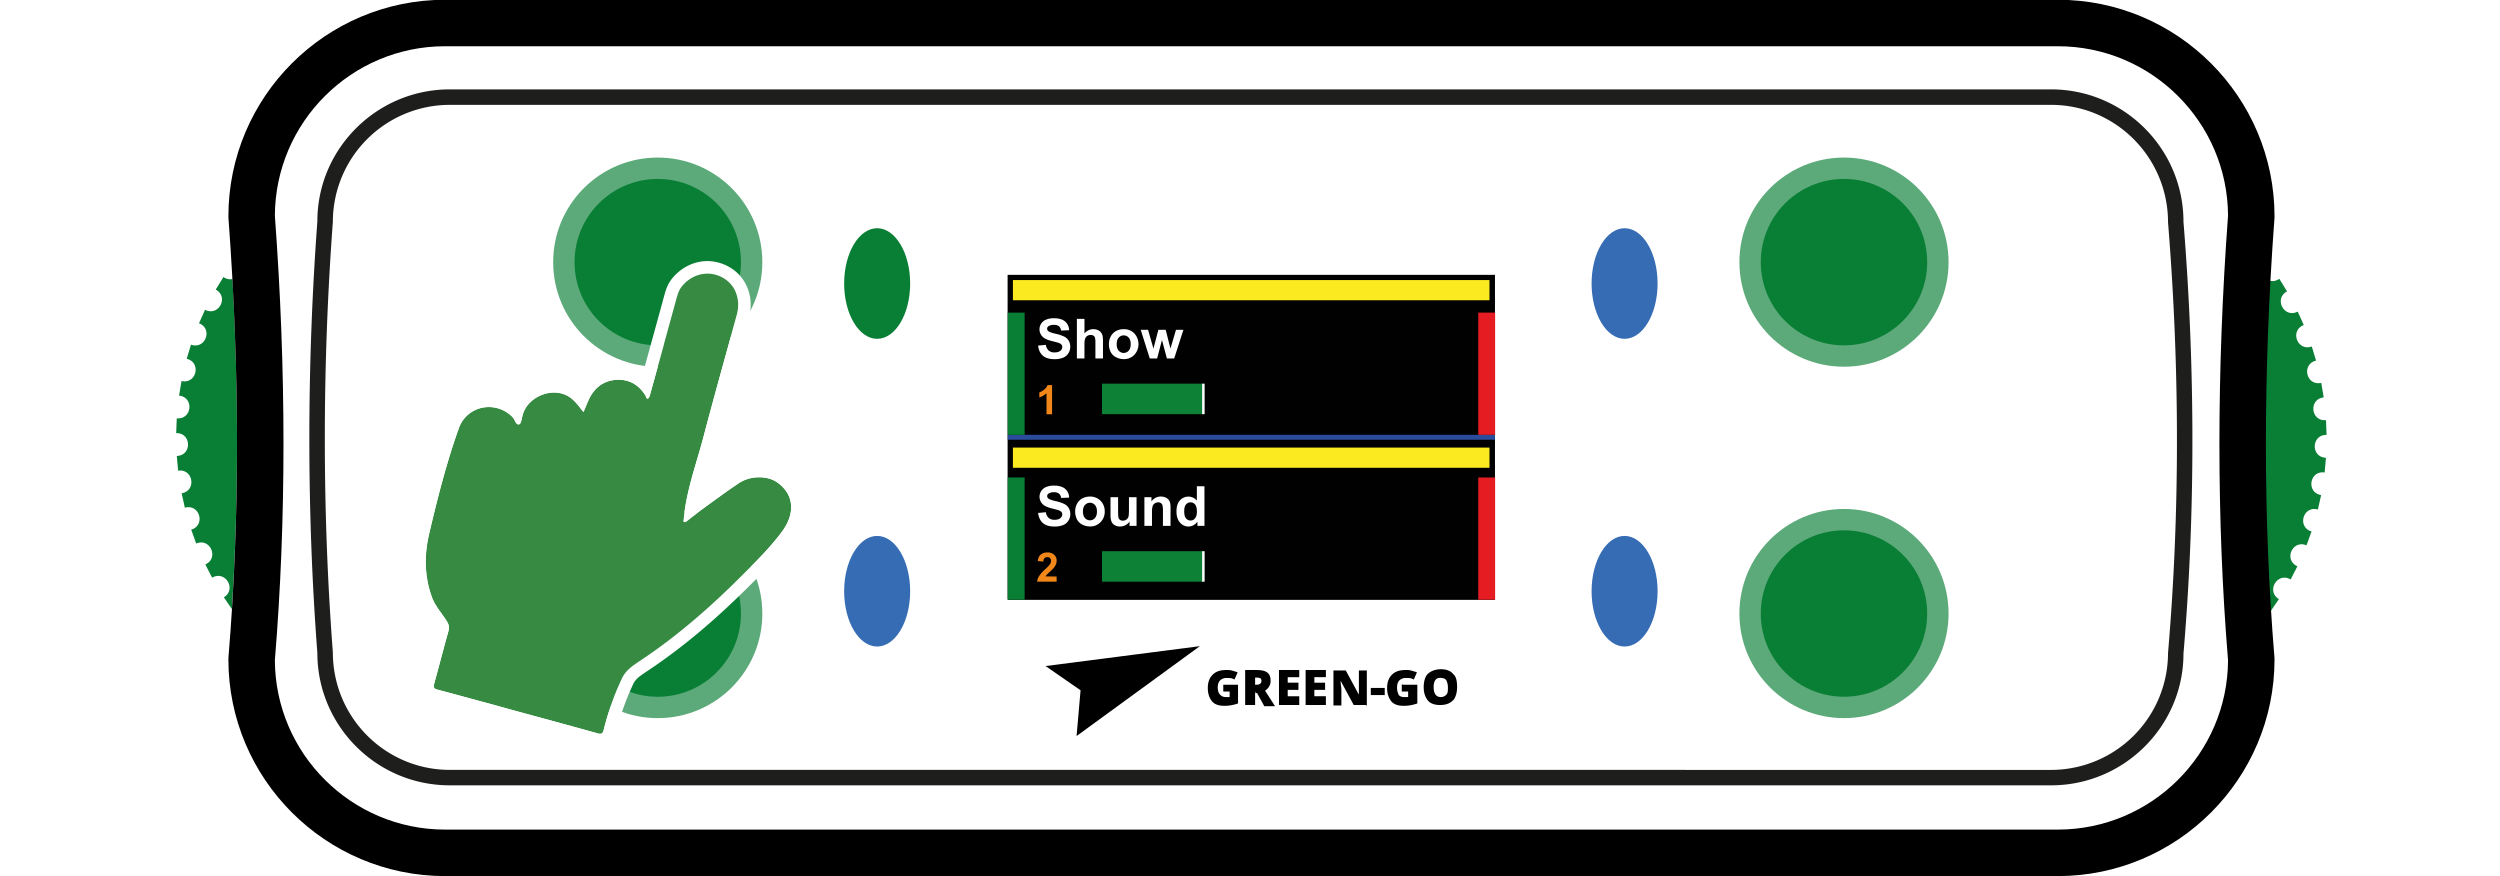 <svg xmlns="http://www.w3.org/2000/svg" xmlns:xlink="http://www.w3.org/1999/xlink" width="2714.61" height="951.53" viewBox="0 0 2714.61 951.53"><defs><style>.a,.c{fill:#097e35;}.b{fill:#1e1e1c;}.c{opacity:0.66;}.d{fill:#366cb4;}.e{fill:#1d1d1b;}.f{fill:#010101;}.g{fill:#fcea21;}.h{isolation:isolate;}.i{fill:#fff;}.j{fill:#f18619;}.k{fill:#0d8136;}.l{fill:#2b4b9b;}.m{fill:#e51d23;}.n{filter:url(#a);}.o{fill:#368a41;}</style><filter id="a" x="-40%" y="-40%" width="180%" height="180%" name="dropshadow-right"><feGaussianBlur stdDeviation="18" in="SourceAlpha"/><feOffset dx="60" dy="50"/><feComponentTransfer><feFuncA slope="0.4" type="linear"/></feComponentTransfer><feMerge><feMergeNode/><feMergeNode in="SourceGraphic"/></feMerge></filter></defs><path class="a" d="M2443.35,690.87V273.41a12.67,12.67,0,0,0,6.62-2.86l.69-.55,10.05,12.45-.7.56c-12.06,9.74,1.06,28.32,14.27,20.21l.73-.45,8.36,13.64-.71.44-.06,0c-11.45,7-5,23.09,6.17,23.09a13.18,13.18,0,0,0,5.4-1.22l.8-.36,6.57,14.59-.82.37c-14.13,6.36-6.14,27.67,8.69,23.16l.82-.24,4.64,15.31-.8.24-.06,0c-14,4.25-10.15,24.3,3.24,24.3a14.43,14.43,0,0,0,2.4-.21l.87-.14,2.66,15.77-.89.15c-15.28,2.58-12.95,25.2,2.53,24.61l.87,0,.61,16-.84,0h-.08c-7.89.31-11.91,6.37-11.91,12.43,0,5.81,3.72,11.62,11.28,12.31l.88.08-1.42,15.93-.89-.08c-15.45-1.37-18.92,21.12-3.78,24.46l.84.18-3.47,15.62-.81-.18H2516c-9.18-2-15.13,5.21-15.13,12.39a11.77,11.77,0,0,0,8.24,11.37h0l.83.29-5.41,15.06-.85-.3c-14.58-5.25-23.64,15.63-9.84,22.7l.76.39-7.31,14.23-.74-.38-.06,0c-9.61-4.93-18.18,3.06-18.18,11.33a11.84,11.84,0,0,0,5.5,9.92l.73.5-9,13.19-.74-.5c-12.78-8.77-26.83,9.14-15.27,19.46l.64.58Z"/><path class="b" d="M488.37,97.05H2227.14c79.28,0,143.77,64.49,143.77,143.77,12.93,159.74,12.93,317.74,0,468.92,0,78.56-64.46,143-143.74,143H488.37C409.09,852.79,344.6,788.3,344.6,709,333,555.92,333,398,344.62,240.2,344.6,161.54,409.09,97.05,488.37,97.05ZM2227.14,836a127.09,127.09,0,0,0,127-127c12.91-151,12.91-308,0-467.53,0-70.67-57-127.61-127-127.61H488.37A127.08,127.08,0,0,0,361.43,240.82c-11.62,157.56-11.62,314.66,0,467.57,0,70.63,57,127.58,127,127.58Z"/><polygon fill="currentColor" points="1302.84 701.63 1135.32 723.22 1173.32 749.56 1169 799.21 1302.84 701.63"/><path fill="currentColor" d="M1328.31,743.51h16v20.3a42.88,42.88,0,0,1-15.11,2.59c-6,0-10.8-1.73-13.39-5.19s-4.32-7.77-4.32-14.24q0-9.08,5.19-14.25c3.45-3.45,7.77-5.18,15.11-5.18a19,19,0,0,1,6.9.86c2.6.87,3.46.87,5.19,1.73l-3.46,7.77c-2.59-1.73-5.18-1.73-8.63-1.73a9.85,9.85,0,0,0-6.91,2.59q-2.59,2.6-2.59,7.78t2.59,7.77a7.86,7.86,0,0,0,6,2.59h4.32v-6h-6.91v-7.34Z"/><path fill="currentColor" d="M1362.85,751.28v14.25h-10.79v-38h12.52c10.79,0,15.11,3.45,15.11,11.66,0,4.31-1.73,7.77-6,10.79l10.79,16.84h-11.66L1365,752.58h-1.73v-1.3Zm0-7.77h1.73c3.45,0,5.18-1.72,5.18-4.31s-1.73-3.46-5.18-3.46h-1.73Z"/><path fill="currentColor" d="M1410.78,765.53h-22v-38h22v7.77h-12.52v6h11.65v7.78h-11.65V756h12.52Z"/><path fill="currentColor" d="M1439.7,765.53h-22v-38h22v7.77h-12.52v6h11.66v7.78h-11.66V756h12.52Z"/><path fill="currentColor" d="M1483.31,765.53h-13.38l-14.25-26.33h0c0,4.31.86,6.9.86,9.93V766h-8.63V728h13.38l14.25,26.34h0V728h8.63v38h-.86Z"/><path fill="currentColor" d="M1488.49,754.74V747h15.11v7.77Z"/><path fill="currentColor" d="M1523,743.51h16v20.3a42.89,42.89,0,0,1-15.12,2.59c-6,0-10.79-1.73-13.38-5.19s-4.32-7.77-4.32-14.24q0-9.08,5.18-14.25c3.46-3.45,7.78-5.18,15.12-5.18a19,19,0,0,1,6.9.86c2.59.87,3.46.87,5.18,1.73l-3.45,7.77c-2.59-1.73-5.18-1.73-8.63-1.73a9.81,9.81,0,0,0-6.91,2.59q-2.6,2.6-2.59,7.78a17.32,17.32,0,0,0,1.72,7.77c.87,1.72,3.46,2.59,6,2.59h4.32v-6h-6.91v-7.77h.86Z"/><path fill="currentColor" d="M1582.18,746.1c0,6-1.73,11.66-4.32,14.25-3.45,3.45-7.77,5.18-14.24,5.18-6,0-10.8-1.72-13.39-5.18s-4.32-7.77-4.32-14.25,1.73-11.65,4.32-14.24,7.77-5.19,14.25-5.19c6,0,10.79,1.73,13.38,5.19C1581.32,734.45,1582.18,740.06,1582.18,746.1Zm-25.47,0c0,6.91,2.59,10.8,7.77,10.8a7.84,7.84,0,0,0,6-2.59c1.73-1.73,1.73-4.32,1.73-7.77a17.18,17.18,0,0,0-1.73-7.78c-.86-1.72-3.45-2.59-5.18-2.59C1559.3,735.31,1556.71,739.2,1556.71,746.1Z"/><circle class="c" cx="2002.28" cy="666.21" r="113.56"/><circle class="a" cx="2002.28" cy="666.21" r="90.35"/><circle class="c" cx="2002.28" cy="284.64" r="113.56"/><circle class="a" cx="2002.28" cy="284.64" r="90.35"/><circle class="c" cx="714.22" cy="666.21" r="113.56"/><circle class="a" cx="714.22" cy="666.21" r="90.35"/><circle class="c" cx="714.22" cy="284.64" r="113.56"/><circle class="a" cx="714.22" cy="284.64" r="90.35"/><ellipse class="d" cx="1764.05" cy="641.98" rx="35.84" ry="60.06"/><ellipse class="d" cx="1764.05" cy="307.86" rx="35.84" ry="60.06"/><ellipse class="d" cx="952.45" cy="641.98" rx="35.84" ry="60.06"/><ellipse class="a" cx="952.45" cy="307.86" rx="35.84" ry="60.06"/><rect class="e" x="1094.28" y="298.51" width="528.95" height="352.63" transform="translate(2717.5 949.66) rotate(-180)"/><rect class="f" x="1094.28" y="298.51" width="528.95" height="352.63"/><rect class="g" x="1099.87" y="304.1" width="517.48" height="21.93"/><g class="h"><path class="i" d="M1127.21,375.26l8.44-.82a10.33,10.33,0,0,0,3.09,6.24,9.34,9.34,0,0,0,6.29,2q4.18,0,6.31-1.77a5.3,5.3,0,0,0,2.12-4.15,3.88,3.88,0,0,0-.89-2.59,7.25,7.25,0,0,0-3.12-1.86q-1.53-.53-6.94-1.88-7-1.73-9.79-4.24a11.18,11.18,0,0,1-4-8.65,11,11,0,0,1,1.86-6.13,11.54,11.54,0,0,1,5.36-4.35,21.39,21.39,0,0,1,8.45-1.5q8.08,0,12.17,3.55a12.45,12.45,0,0,1,4.29,9.46l-8.67.38a7.32,7.32,0,0,0-2.39-4.76,8.71,8.71,0,0,0-5.49-1.45,10,10,0,0,0-5.92,1.55,3.15,3.15,0,0,0-1.37,2.67,3.29,3.29,0,0,0,1.29,2.6c1.09.92,3.75,1.88,8,2.88a41.41,41.41,0,0,1,9.36,3.09,12,12,0,0,1,4.75,4.36,12.81,12.81,0,0,1,1.71,6.84,12.65,12.65,0,0,1-2.05,6.92,12.27,12.27,0,0,1-5.8,4.79,24.4,24.4,0,0,1-9.34,1.56q-8.14,0-12.51-3.76T1127.21,375.26Z"/><path class="i" d="M1177.57,346.28v15.79a12.36,12.36,0,0,1,14.65-3.6,8.35,8.35,0,0,1,3.45,2.7,9.85,9.85,0,0,1,1.58,3.63,32.85,32.85,0,0,1,.42,6.18v18.25h-8.23V372.8a24.39,24.39,0,0,0-.47-6.21,4.08,4.08,0,0,0-1.65-2.1,5.35,5.35,0,0,0-3-.78,6.84,6.84,0,0,0-3.66,1,5.83,5.83,0,0,0-2.36,3,17.92,17.92,0,0,0-.75,5.94v15.58h-8.23v-43Z"/><path class="i" d="M1204.12,373.24a16.79,16.79,0,0,1,2-7.94,13.91,13.91,0,0,1,5.73-5.86,17,17,0,0,1,8.27-2,15.5,15.5,0,0,1,11.57,4.58,17.2,17.2,0,0,1,0,23.29,15.39,15.39,0,0,1-11.47,4.65A18.08,18.08,0,0,1,1212,388a13.27,13.27,0,0,1-5.9-5.67A18.84,18.84,0,0,1,1204.12,373.24Zm8.43.44c0,3.08.74,5.45,2.2,7.09a7.19,7.19,0,0,0,10.83,0c1.45-1.64,2.18-4,2.18-7.15s-.73-5.39-2.18-7a7.19,7.19,0,0,0-10.83,0C1213.29,368.23,1212.55,370.59,1212.55,373.68Z"/><path class="i" d="M1248.47,389.23l-9.84-31.11h8l5.83,20.39,5.36-20.39h7.94l5.18,20.39,6-20.39H1285l-10,31.11h-7.91l-5.37-20-5.27,20Z"/></g><g class="h"><path class="j" d="M1142.39,449.81h-6.05V427a20.9,20.9,0,0,1-7.81,4.58v-5.49a17.3,17.3,0,0,0,5.14-2.93,11.19,11.19,0,0,0,3.81-5.05h4.91Z"/></g><rect class="k" x="1196.59" y="416.6" width="110.09" height="33.11"/><rect class="i" x="1305.34" y="416.6" width="2.69" height="33.11"/><rect class="g" x="1099.87" y="486.01" width="517.48" height="21.93"/><g class="h"><path class="i" d="M1127.21,557l8.44-.82a10.33,10.33,0,0,0,3.09,6.24,9.34,9.34,0,0,0,6.29,2q4.18,0,6.31-1.77a5.31,5.31,0,0,0,2.12-4.15,3.88,3.88,0,0,0-.89-2.59,7.25,7.25,0,0,0-3.12-1.86q-1.53-.52-6.94-1.88-7-1.73-9.79-4.25a11.28,11.28,0,0,1-2.09-14.78,11.66,11.66,0,0,1,5.36-4.35,21.58,21.58,0,0,1,8.45-1.49q8.08,0,12.17,3.54a12.49,12.49,0,0,1,4.29,9.47l-8.67.38a7.29,7.29,0,0,0-2.39-4.76,8.71,8.71,0,0,0-5.49-1.45,10,10,0,0,0-5.92,1.55,3.14,3.14,0,0,0-1.37,2.67,3.29,3.29,0,0,0,1.29,2.6c1.09.92,3.75,1.88,8,2.87a41.84,41.84,0,0,1,9.36,3.1,12,12,0,0,1,4.75,4.36,12.81,12.81,0,0,1,1.71,6.84,12.65,12.65,0,0,1-2.05,6.92,12.27,12.27,0,0,1-5.8,4.79,24.4,24.4,0,0,1-9.34,1.56q-8.14,0-12.51-3.76T1127.21,557Z"/><path class="i" d="M1167.47,555a16.79,16.79,0,0,1,2-7.94,13.85,13.85,0,0,1,5.73-5.86,17,17,0,0,1,8.27-2,15.5,15.5,0,0,1,11.57,4.58,15.85,15.85,0,0,1,4.52,11.59A16,16,0,0,1,1195,567a15.38,15.38,0,0,1-11.47,4.64,18.07,18.07,0,0,1-8.16-1.93,13.27,13.27,0,0,1-5.9-5.67A18.84,18.84,0,0,1,1167.47,555Zm8.43.43c0,3.09.74,5.45,2.2,7.09a7.17,7.17,0,0,0,10.83,0q2.17-2.46,2.18-7.14t-2.18-7a7.17,7.17,0,0,0-10.83,0C1176.64,550,1175.9,552.34,1175.9,555.42Z"/><path class="i" d="M1226.5,571v-4.66a12,12,0,0,1-4.47,3.93,12.45,12.45,0,0,1-5.84,1.43,11.42,11.42,0,0,1-5.63-1.37,8.13,8.13,0,0,1-3.6-3.87,17.28,17.28,0,0,1-1.11-6.88V539.87h8.23v14.3q0,6.55.45,8a4.37,4.37,0,0,0,1.66,2.34,5,5,0,0,0,3,.87,6.48,6.48,0,0,0,3.78-1.16,5.86,5.86,0,0,0,2.29-2.87c.41-1.15.61-3.94.61-8.4V539.87h8.24V571Z"/><path class="i" d="M1271,571h-8.23V555.1a24.6,24.6,0,0,0-.53-6.52,4.6,4.6,0,0,0-1.71-2.3,4.94,4.94,0,0,0-2.86-.82,6.65,6.65,0,0,0-3.84,1.18,5.88,5.88,0,0,0-2.32,3.1,26.84,26.84,0,0,0-.63,7.15V571h-8.24V539.87h7.65v4.57a12.43,12.43,0,0,1,10.25-5.27,12.23,12.23,0,0,1,5,1,8.32,8.32,0,0,1,3.42,2.5,9.09,9.09,0,0,1,1.61,3.46,25.93,25.93,0,0,1,.45,5.54Z"/><path class="i" d="M1307.86,571h-7.65v-4.57a12.34,12.34,0,0,1-4.5,4,11.49,11.49,0,0,1-5.23,1.3,11.82,11.82,0,0,1-9.18-4.32q-3.83-4.32-3.82-12.05c0-5.28,1.24-9.28,3.72-12a12.13,12.13,0,0,1,9.4-4.11,11.62,11.62,0,0,1,9,4.33V528h8.24Zm-22-16.23q0,5,1.38,7.21a6.23,6.23,0,0,0,5.57,3.22,6,6,0,0,0,4.83-2.42c1.33-1.61,2-4,2-7.22,0-3.57-.64-6.15-1.93-7.72a6.13,6.13,0,0,0-5-2.36,6.21,6.21,0,0,0-4.91,2.33Q1285.88,550.13,1285.88,554.75Z"/></g><g class="h"><path class="j" d="M1147.33,626v5.62h-21.19a14.61,14.61,0,0,1,2.07-6A39.71,39.71,0,0,1,1135,618a43.83,43.83,0,0,0,5-5.16,6.67,6.67,0,0,0,1.25-3.7,4.22,4.22,0,0,0-1.09-3.11,4.61,4.61,0,0,0-6,0,5.81,5.81,0,0,0-1.29,3.79l-6-.6q.54-5,3.38-7.17a11.33,11.33,0,0,1,7.1-2.17,10.27,10.27,0,0,1,7.34,2.52,8.26,8.26,0,0,1,2.66,6.26,10.84,10.84,0,0,1-.76,4.05,16.65,16.65,0,0,1-2.42,4,38.67,38.67,0,0,1-4,4c-1.91,1.75-3.11,2.91-3.62,3.48a10.59,10.59,0,0,0-1.24,1.68Z"/></g><rect class="k" x="1196.59" y="598.51" width="110.09" height="33.11"/><rect class="i" x="1305.34" y="598.51" width="2.69" height="33.11"/><rect class="l" x="1094.28" y="472.14" width="528.95" height="5.38"/><rect class="a" x="1094.28" y="518.46" width="18.31" height="132.69"/><rect class="a" x="1094.28" y="339.45" width="18.31" height="132.69"/><rect class="m" x="1605.16" y="518.46" width="18.31" height="132.69"/><rect class="m" x="1605.16" y="339.45" width="18.31" height="132.69"/><path class="a" d="M192.86,495.05l-.88.08,1.42,15.93.89-.08c15.45-1.37,18.92,21.12,3.78,24.46l-.84.18,3.47,15.62.81-.18h.06c9.18-2,15.13,5.21,15.13,12.39a11.77,11.77,0,0,1-8.24,11.37h0l-.83.29L213,590.17l.85-.3c14.58-5.25,23.64,15.63,9.84,22.7L223,613l7.31,14.23.74-.38.06,0c9.61-4.93,18.18,3.06,18.18,11.33a11.84,11.84,0,0,1-5.5,9.92l-.73.5,8.71,12.69C259,547,259.18,426.91,252.4,303a12.11,12.11,0,0,1-9.07-1.74l-.73-.45-8.36,13.64.71.44.06,0c11.45,7,5,23.09-6.17,23.09a13.18,13.18,0,0,1-5.4-1.22l-.8-.36L216.07,351l.82.37C231,357.71,223,379,208.2,374.51l-.82-.24-4.64,15.31.8.24.06,0c14,4.25,10.15,24.3-3.24,24.3a14.43,14.43,0,0,1-2.4-.21l-.87-.14-2.66,15.77.89.15c15.28,2.58,13,25.2-2.53,24.61l-.87,0-.61,16,.84,0h.08c7.89.31,11.91,6.37,11.91,12.43C204.14,488.55,200.42,494.36,192.86,495.05Z"/><path fill="#000" d="M2469.72,236.89l.06-1.87c0-129.74-105.55-235.28-235.29-235.28H483.28C353.54-.26,248,105.28,248,235l.07,1.87c12.4,166.81,12.41,327.3,0,477L248,716c0,129.74,105.56,235.29,235.3,235.29H2234.49c129.74,0,235.29-105.55,235.29-235.29l-.08-2.08C2457.31,564.19,2457.32,403.7,2469.72,236.89ZM2419.31,717c-.55,101.45-83.24,183.81-184.82,183.81H483.28C381.7,900.8,299,818.44,298.46,717c12.48-151.75,12.48-314.19,0-482.87C299,132.62,381.67,50.21,483.28,50.21H2234.49c101.6,0,184.33,82.41,184.82,183.91C2406.82,402.8,2406.82,565.24,2419.31,717Z"/><g class="n"><path class="o" d="M495.51,720.71c31.2,8.52,62.42,16.95,93.57,25.64,4.08,1.14,5.43.28,6.46-3.76a304.7,304.7,0,0,1,19.88-56.09c4.23-8.85,11.87-13.91,19.6-19,40.12-26.56,76.11-58.08,110.1-92,15.41-15.37,31-30.68,44-48.18,13.27-17.86,14.89-38.93-4.82-53.3-10.49-7.65-29.18-8-42.09.68-13.24,8.9-26.1,18.35-39,27.73-5.78,4.2-11.23,8.85-16.9,13.2-.92.71-2.42,1.61-3.24,1.3-1.62-.6-.69-2.3-.57-3.58,2.79-31,13.83-60,21.62-89.79,11.54-44.07,24-87.92,36-131.87,4.58-16.73-1.57-32.65-15.46-40.25-14.91-8.18-32.56-4.51-44,9.34-3,3.68-4.58,8.19-5.85,12.83q-14.38,52.63-29,105.22c-.4,1.42-1.15,3.54-2.17,3.83-1.94.56-1.91-1.9-2.64-3.1-7-11.43-17.32-17.68-30.6-17.19-14.81.55-25.17,8.58-31.27,22.06-.45,1-.93,2-1.35,3-1.34,3.22-2.66,6.45-4,9.66,0,0-.6,0-.63-.12-4.79-6.43-9.64-12.63-15.07-16.07-17.3-11.19-44-1-50.2,18.7-1.23,3.93-1.81,10.51-4,11.13-3.78,1.06-4.66-5.16-7.34-7.88-18.27-18.51-49.36-12.54-58.17,12-13.5,37.57-23.28,76.31-32.37,115.1-5.34,22.78-5.14,46.33,3.24,68.92,3.68,9.94,11.27,17.58,16.53,26.61a11.52,11.52,0,0,1,1.29,9.65c-5.33,19.11-10.3,38.32-15.55,57.46-1,3.58-.35,5.22,3.51,6.23,18.6,4.87,37.11,10.1,55.69,15Z"/><path class="i" d="M708.12,247.14a34.09,34.09,0,0,1,16.47,4.31c13.89,7.6,20,23.52,15.46,40.25-12,43.95-24.43,87.8-36,131.87-7.79,29.78-18.83,58.81-21.62,89.79-.12,1.28-1.05,3,.57,3.58a.87.87,0,0,0,.37.07,5.86,5.86,0,0,0,2.87-1.37c5.67-4.35,11.12-9,16.9-13.2,12.91-9.38,25.77-18.83,39-27.73a40,40,0,0,1,22.18-6.46c7.51,0,14.72,2,19.92,5.78,19.7,14.37,18.08,35.44,4.81,53.3-13,17.5-28.56,32.81-44,48.18-34,33.89-70,65.41-110.1,92-7.73,5.11-15.37,10.17-19.6,19a304.7,304.7,0,0,0-19.88,56.09c-.76,3-1.69,4.22-3.76,4.22a10.34,10.34,0,0,1-2.7-.46c-31.15-8.69-62.37-17.12-93.57-25.64l-24.93-6.87c-18.58-4.94-37.09-10.17-55.69-15-3.86-1-4.5-2.65-3.52-6.23,5.26-19.14,10.23-38.35,15.56-57.46a11.52,11.52,0,0,0-1.29-9.65c-5.26-9-12.85-16.67-16.53-26.61-8.38-22.59-8.58-46.14-3.24-68.92,9.09-38.79,18.87-77.53,32.37-115.1A34.14,34.14,0,0,1,470.77,392a35.88,35.88,0,0,1,25.64,10.84c2.47,2.51,3.42,8,6.52,8a3.07,3.07,0,0,0,.82-.12c2.21-.62,2.79-7.2,4-11.13,4.42-14.12,19.37-23.34,33.85-23.34A30,30,0,0,1,558,380.91c5.43,3.44,10.28,9.64,15.07,16.07,0,.08.37.13.53.13h.1c1.35-3.21,2.67-6.44,4-9.66.42-1,.9-2,1.35-3,6.1-13.48,16.46-21.51,31.27-22.06l1.45,0c12.58,0,22.39,6.21,29.15,17.22.66,1.08.7,3.18,2.12,3.18a1.69,1.69,0,0,0,.52-.08c1-.29,1.77-2.41,2.17-3.83q14.58-52.59,29-105.22c1.27-4.64,2.8-9.15,5.85-12.83,7.42-9,17.41-13.65,27.57-13.65m0-13.68v0c-14.42,0-28.31,6.78-38.1,18.6-4.75,5.72-7,12.29-8.52,17.95q-11.82,43.28-23.8,86.51a45.49,45.49,0,0,0-26-7.85c-.65,0-1.3,0-2,0-17.18.64-31.17,9.07-40,23.93a42.15,42.15,0,0,0-4.48-3.28,43.58,43.58,0,0,0-23.66-6.77c-17.85,0-34.66,9.82-43.09,24.31a49.12,49.12,0,0,0-27.77-8.56,47.72,47.72,0,0,0-45.4,31.86c-13.87,38.58-24,78.85-32.82,116.61-6.36,27.12-5.1,53,3.73,76.79,3,8,7.6,14.41,11.7,20.11,2.07,2.86,4,5.58,5.62,8.26-3,10.67-5.79,21.24-8.62,31.8-2.25,8.4-4.49,16.79-6.8,25.17-.56,2.07-2.29,8.35,1.34,14.63,2.4,4.17,6.41,7,11.89,8.46,10.3,2.7,20.56,5.5,30.82,8.31,8.27,2.26,16.54,4.52,24.83,6.72l24.82,6.84,22.17,6q35.7,9.72,71.35,19.59a23.65,23.65,0,0,0,6.38,1c4,0,13.67-1.41,17-14.52a288.15,288.15,0,0,1,19-53.57c2.47-5.18,7.23-8.51,14.8-13.51,37-24.51,72.69-54.28,112.21-93.7l1.82-1.81c14.93-14.88,30.36-30.26,43.46-47.89,9.9-13.32,14.23-28,12.19-41.46-1.84-12.16-8.73-22.9-19.92-31-7.44-5.43-17.37-8.41-28-8.41a53.87,53.87,0,0,0-29.82,8.79c-11.57,7.78-22.95,16-34,24.06,2.64-11.51,6-23,9.53-34.91,2.45-8.3,5-16.87,7.22-25.47,7.89-30.12,16.34-60.68,24.51-90.24q5.73-20.74,11.43-41.5c6.22-22.76-2.65-45.2-22.09-55.85a48.06,48.06,0,0,0-23-6Z"/></g></svg>
